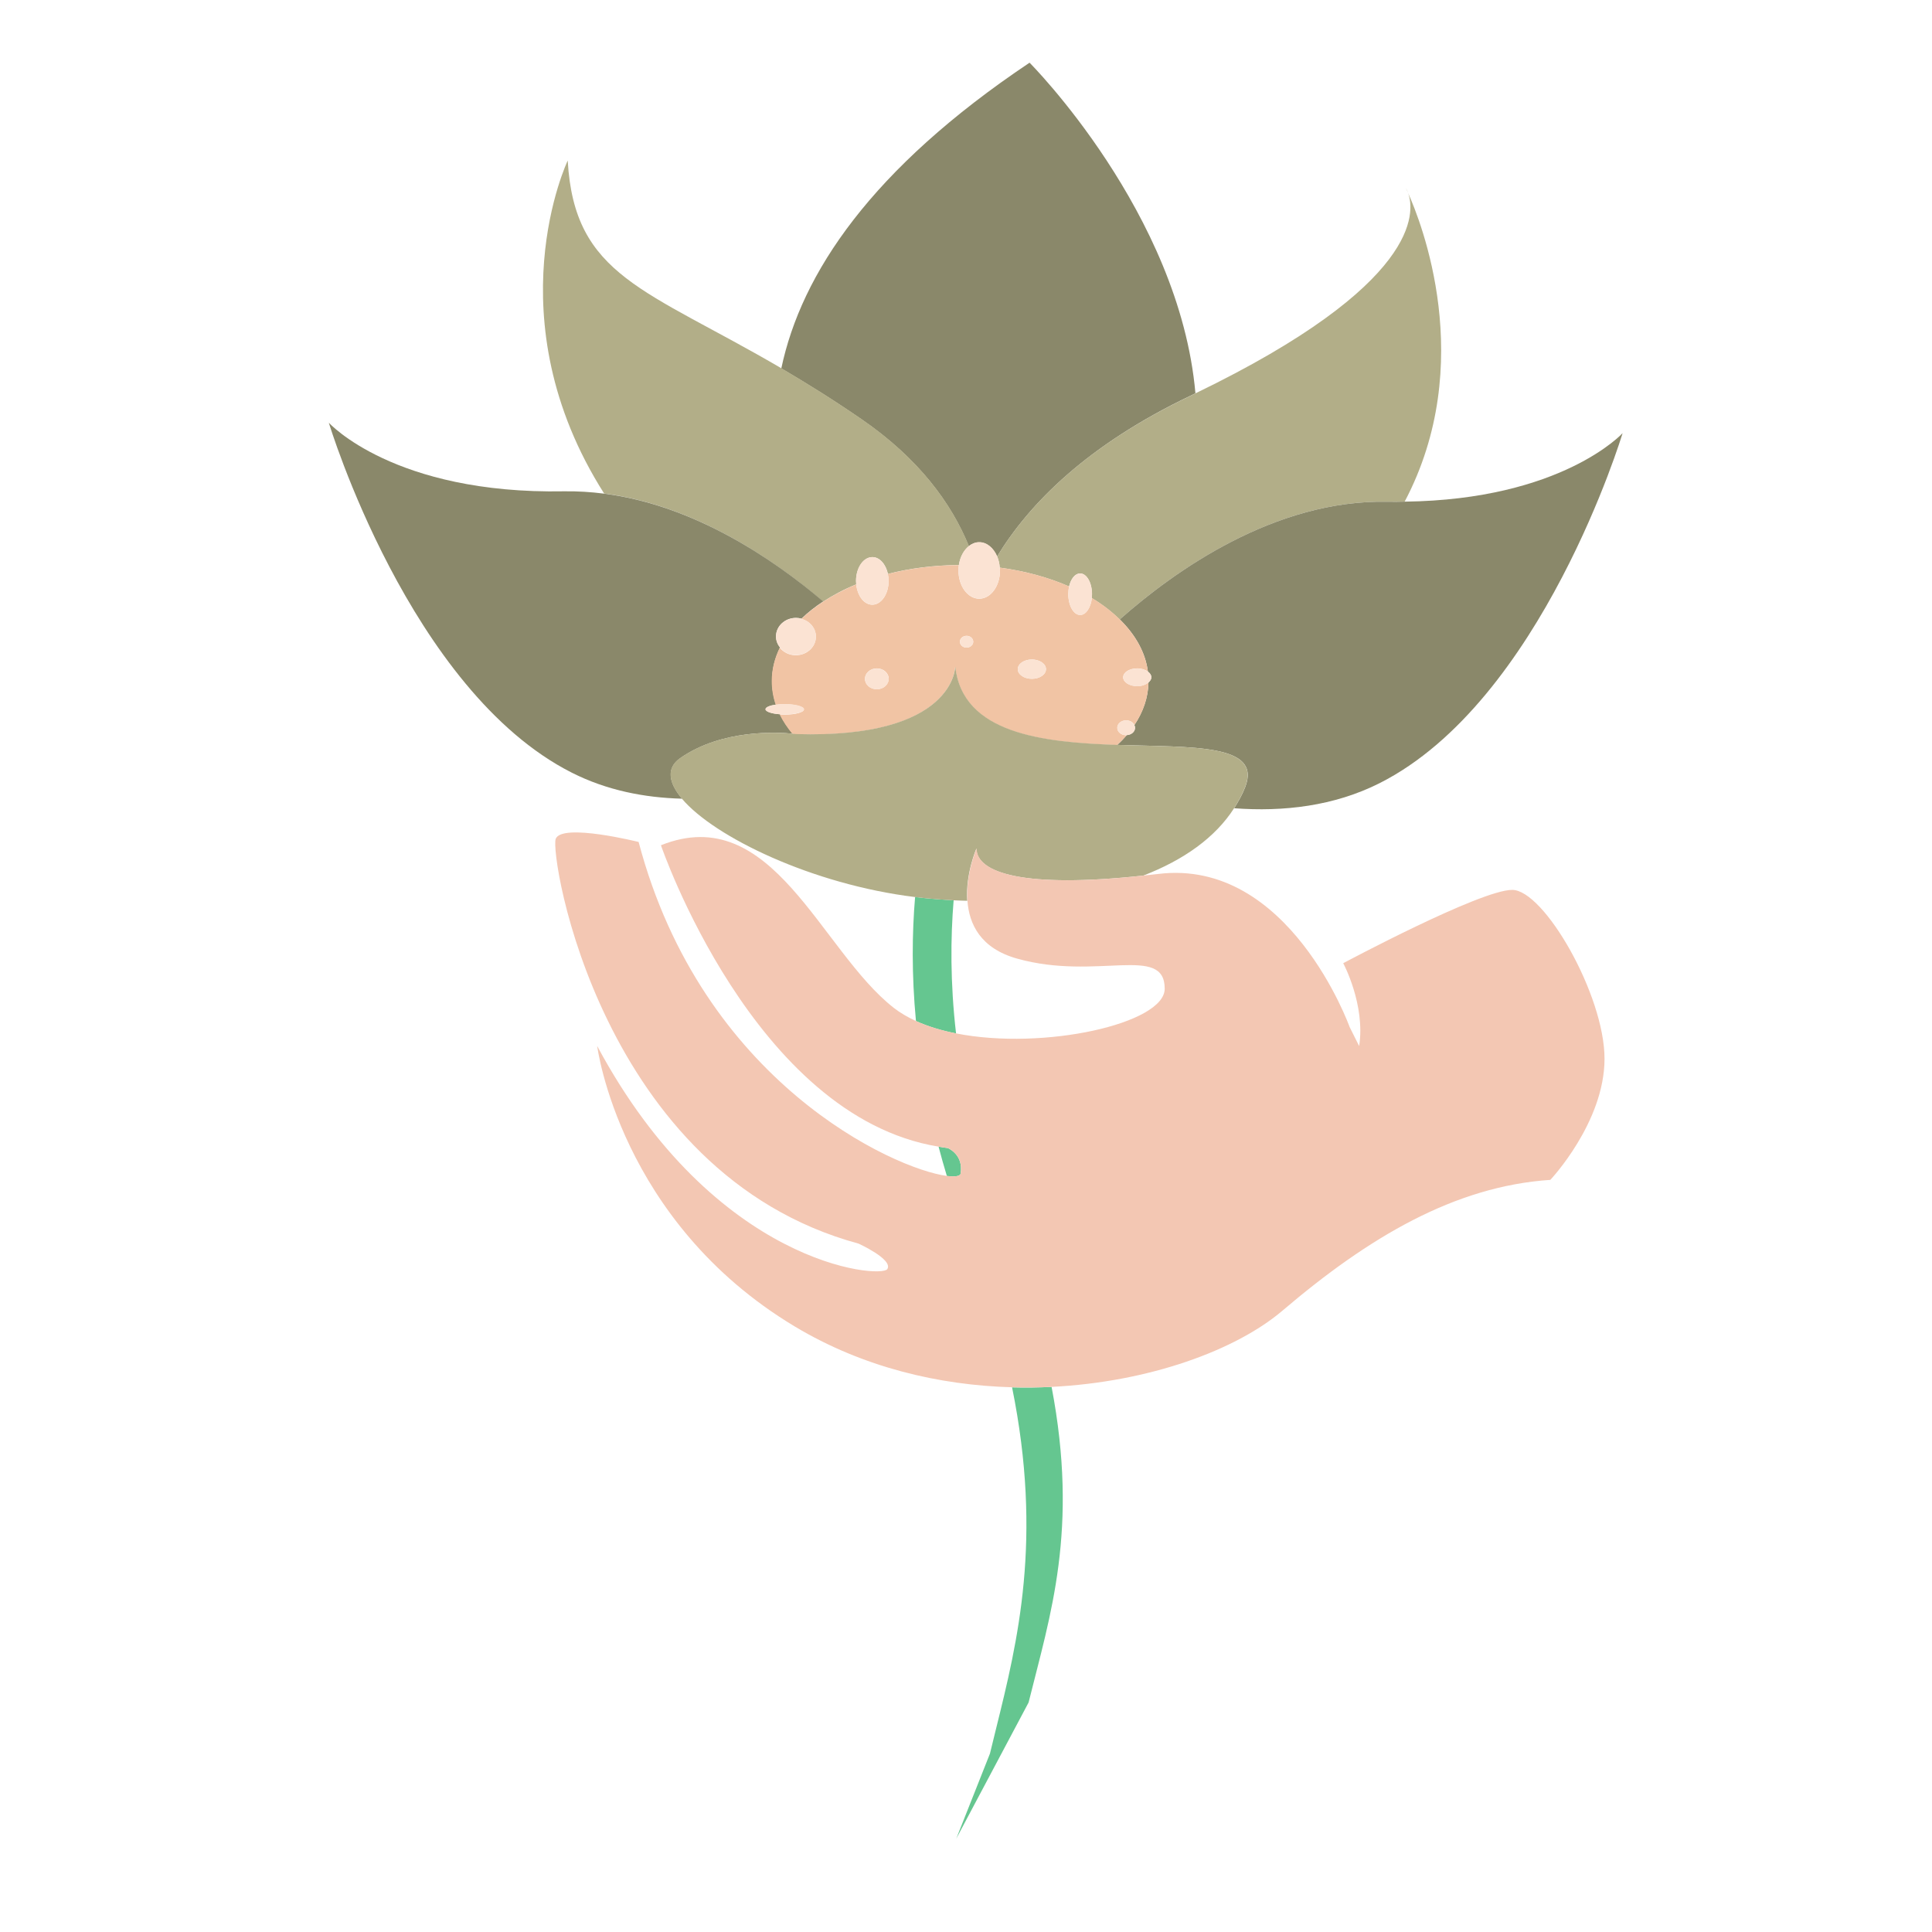 <?xml version="1.0" encoding="utf-8"?>
<!-- Generator: Adobe Illustrator 18.1.0, SVG Export Plug-In . SVG Version: 6.00 Build 0)  -->
<svg version="1.1" id="Layer_1" xmlns="http://www.w3.org/2000/svg" xmlns:xlink="http://www.w3.org/1999/xlink" x="0px" y="0px"
	 viewBox="0 0 2000 2000" enable-background="new 0 0 2000 2000" xml:space="preserve">
<g>
	<path fill="none" d="M989.7,1069.8c90.8,17.9,215.9-10.2,215.9-46.3c0-46.2-70.1-7.9-152.6-31.1c-38.2-10.7-49.9-35.9-51.6-59.9
		c-4.7-0.2-9.4-0.2-14.1-0.5C984,970.6,983.6,1017.1,989.7,1069.8z"/>
	<path fill="#65C690" d="M994.4,1214.9c3.3-19.8-13.2-26.4-13.2-26.4c-3.3-0.4-6.4-1-9.6-1.5c2.6,10,5.5,20.1,8.6,30.4
		C988.8,1218.4,994,1217.6,994.4,1214.9z"/>
	<path fill="#65C690" d="M987.2,932c-9.3-0.5-18.7-1.2-28.2-2.1c-3.9-0.4-7.8-0.8-11.7-1.3c-3.1,36.7-3.7,79.8,0.9,128.4
		c12.4,5.6,26.5,9.9,41.5,12.8C983.6,1017.1,984,970.6,987.2,932z"/>
	<path fill="#65C690" d="M1047.7,1436.2c31.9,157.2,5.7,263.3-16.4,352.6l-6.5,26.5l-34.9,88.1l74.9-141
		c22.6-91.1,52-178.9,23.8-326.7C1075.1,1436.4,1061.5,1436.6,1047.7,1436.2z"/>
	<path fill="#8A886A" d="M1002.9,565.4c3.2-2.5,6.8-4,10.7-4c8,0,14.8,5.9,18.6,14.7c33.6-55.2,93.6-115.5,200.1-166.4
		c1.8-0.9,3.4-1.7,5.2-2.6c-16.5-186.8-171.7-342.2-171.7-342.2c-164,109.8-236.3,218.3-257,316.5c25.4,14.9,53,32,82.8,52.5
		C951.1,474.8,984.8,521,1002.9,565.4z"/>
	<path fill="#B2AE88" d="M1457.7,199.8c-1.2-3.3-2.4-5.1-2.4-5.1S1456.2,196.4,1457.7,199.8z"/>
	<path fill="#B2AE88" d="M1032.2,576c1.5,3.5,2.4,7.4,2.7,11.6c26.3,3.5,50.6,10.2,71.8,19.5c1.8-7.9,6.2-13.5,11.4-13.5
		c6.8,0,12.3,9.6,12.3,21.5c0,1.4-0.1,2.7-0.2,4c11,6.6,20.7,14.1,28.9,22.2c56.9-50.4,160.3-124.1,276.8-121.9
		c6.3,0.1,12.2-0.1,18.2-0.1c75.6-143.3,16.6-290.5,3.6-319.4c7,19.5,13.5,94.3-220.2,207.3c-1.8,0.9-3.4,1.7-5.2,2.6
		C1125.8,460.5,1065.8,520.9,1032.2,576z"/>
	<path fill="#B2AE88" d="M886.4,604.9c-0.1-1.2-0.2-2.4-0.2-3.6c0-13.6,7.6-24.6,16.9-24.6c7.6,0,13.9,7.4,16.1,17.4
		c22.6-5.8,47.4-9,73.5-9.2c1.2-8.4,5.1-15.4,10.4-19.6c-18.2-44.4-51.8-90.6-111.3-131.5c-29.8-20.5-57.4-37.6-82.8-52.5
		c-140.7-82.3-214.5-94.9-221.3-215.1c0,0-77.8,162.9,37.7,344.7C719,523,801,579.1,852.1,622.8C862.4,616.1,873.8,610,886.4,604.9z
		"/>
	<path fill="#8A886A" d="M704.1,784.9c43.4-30.4,101.8-26.9,116.5-25.4c-5.3-6.4-9.8-13.1-13.2-20.1c-8.6-0.6-14.9-2.7-14.9-5.2
		c0-2.1,4.4-3.9,10.8-4.8c-2.7-7.9-4.1-16.1-4.1-24.6c0-12,2.9-23.6,8.3-34.5c-2.6-3.2-4.2-7.1-4.2-11.5c0-10.6,9.3-19.2,20.7-19.2
		c2,0,3.9,0.3,5.7,0.8c6.6-6.4,14.1-12.3,22.5-17.8C801,579.1,719,523,625.2,511c-13.4-1.7-27.1-2.6-41-2.4
		c-176.6,3.3-243.8-71-243.8-71S424,715,592,799.9c36,18.2,75,25.9,114.1,26.9C691.9,810.1,689.7,795,704.1,784.9z"/>
	<path fill="#8A886A" d="M1159.2,641.2c16.2,15.9,26.6,34.3,29.1,54c2.2,1.6,3.6,3.6,3.6,5.9c0,2-1.2,3.8-3,5.3
		c-0.3,15.6-5.5,30.5-14.6,44.2c0.4,0.9,0.7,1.8,0.7,2.8c0,4.1-3.8,7.3-8.6,7.6c-3,3.5-6.2,6.9-9.8,10.1
		c77.9,2.6,150-1.4,132.4,43.8c-3,7.7-7,14.8-11.4,21.8c51,3.8,103.4-2.2,150.6-26c168-84.8,251.5-362.3,251.5-362.3
		s-62.8,68.9-225.6,70.9c-6,0.1-11.9,0.3-18.2,0.1C1319.5,517.2,1216.1,590.8,1159.2,641.2z"/>
	<path fill="#F1C4A4" d="M1165.8,761.1c-5.1,0-9.2-3.4-9.2-7.7c0-4.3,4.1-7.7,9.2-7.7c3.9,0,7.2,2,8.5,4.9
		c9.2-13.6,14.3-28.5,14.6-44.2c-2.7,2.3-6.8,3.9-11.6,3.9c-8.1,0-14.6-4.1-14.6-9.2c0-5.1,6.5-9.2,14.6-9.2c4.4,0,8.3,1.3,11,3.3
		c-2.6-19.8-12.9-38.1-29.1-54c-8.2-8.1-17.9-15.5-28.9-22.2c-1.1,10-6.1,17.6-12.1,17.6c-6.8,0-12.3-9.6-12.3-21.5
		c0-2.8,0.3-5.6,0.9-8c-21.2-9.3-45.5-16-71.8-19.5c0.1,1,0.2,1.9,0.2,3c0,16.1-9.6,29.2-21.5,29.2c-11.9,0-21.5-13.1-21.5-29.2
		c0-1.9,0.2-3.8,0.4-5.6c-26,0.1-50.8,3.4-73.5,9.2c0.5,2.3,0.8,4.7,0.8,7.2c0,13.6-7.6,24.6-16.9,24.6c-8.5,0-15.4-9.1-16.6-21
		c-12.5,5.1-24,11.2-34.3,17.9c-8.4,5.5-15.9,11.4-22.5,17.8c8.7,2.3,15,9.6,15,18.4c0,10.6-9.3,19.2-20.8,19.2
		c-6.8,0-12.8-3.1-16.6-7.8c-5.3,10.9-8.3,22.5-8.3,34.5c0,8.4,1.4,16.6,4.1,24.6c2.8-0.4,5.9-0.6,9.2-0.6c11,0,20,2.4,20,5.4
		c0,3-8.9,5.4-20,5.4c-1.8,0-3.4-0.1-5.1-0.2c3.4,7,7.9,13.7,13.2,20.1c2.2,0.2,3.5,0.4,3.5,0.4c165,5,165-70,165-70
		c7.5,69.6,90.4,78.7,167.6,81.2c3.5-3.3,6.8-6.6,9.8-10.1C1166.2,761,1166,761.1,1165.8,761.1z M907.7,713.5
		c-6.8,0-12.3-4.8-12.3-10.8c0-5.9,5.5-10.8,12.3-10.8c6.8,0,12.3,4.8,12.3,10.8C919.9,708.7,914.4,713.5,907.7,713.5z
		 M1000.6,670.4c-3.8,0-6.9-2.7-6.9-6.1c0-3.4,3.1-6.1,6.9-6.1c3.8,0,6.9,2.7,6.9,6.1C1007.5,667.7,1004.4,670.4,1000.6,670.4z
		 M1068.2,682.7c8,0,14.6,4.5,14.6,10c0,5.5-6.5,10-14.6,10c-8.1,0-14.6-4.5-14.6-10C1053.6,687.2,1060.1,682.7,1068.2,682.7z"/>
	<path fill="#B2AE88" d="M987.2,932c4.8,0.3,9.4,0.3,14.1,0.5c-2-27.9,9.5-54.2,9.5-54.2c0,25.4,49,41.5,172.7,28.1
		c41.8-16.1,74.6-39.4,94-69.7c4.4-6.9,8.4-14.1,11.4-21.8c17.6-45.2-54.5-41.2-132.4-43.8c-77.2-2.6-160.1-11.6-167.6-81.2
		c0,0,0,75-165,70c0,0-1.3-0.2-3.5-0.4c-14.7-1.5-73.1-5-116.5,25.4c-14.4,10.1-12.1,25.2,2,41.9c33.7,39.8,135.1,88.8,241.2,101.8
		c3.9,0.5,7.8,0.9,11.7,1.3C968.5,930.8,977.9,931.5,987.2,932z"/>
	<path fill="#F3C7B3" d="M1565.4,921.2c-33,0-174.9,75.9-174.9,75.9s23.1,42.9,16.5,85.8l-9.9-19.8c0,0-62.7-174.9-198-158.4
		c-5.3,0.6-10.3,1.2-15.4,1.7c-123.8,13.4-172.7-2.7-172.7-28.1c0,0-11.5,26.3-9.5,54.2c1.7,24,13.4,49.3,51.6,59.9
		c82.5,23.1,152.6-15.2,152.6,31.1c0,36.1-125.1,64.2-215.9,46.3c-15-3-29.1-7.2-41.5-12.8c-8.5-3.9-16.3-8.4-23.1-13.7
		C849.2,983.9,799.7,828.7,684.2,875c0,0,95.8,280.7,287.4,312c3.2,0.5,6.4,1.2,9.6,1.5c0,0,16.5,6.6,13.2,26.4
		c-0.4,2.7-5.6,3.5-14.2,2.4c-54.8-7.1-253.5-97.4-319.1-345.7c0,0-79.2-19.8-85.8-3.3c-6.6,16.5,46.2,346.5,313.5,419.1
		c0,0,36.3,16.5,29.7,26.4c-6.6,9.9-178.2-3.3-300.3-231c0,0,23.1,181.5,204.6,290.4c70.9,42.5,149.7,60.8,224.9,62.9
		c13.8,0.4,27.4,0.2,40.8-0.4c101.2-5,191.2-38.1,239.2-79c89.1-75.9,178.2-128.7,277.2-135.3c0,0,56.1-59.4,56.1-125.4
		S1598.4,921.2,1565.4,921.2z"/>
	<path fill="#FBE3D3" d="M1013.7,619.7c11.9,0,21.5-13.1,21.5-29.2c0-1-0.1-2-0.2-3c-0.3-4.2-1.3-8.1-2.7-11.6
		c-3.7-8.7-10.6-14.7-18.6-14.7c-3.9,0-7.6,1.5-10.7,4c-5.3,4.2-9.2,11.2-10.4,19.6c-0.3,1.8-0.4,3.7-0.4,5.6
		C992.2,606.7,1001.8,619.7,1013.7,619.7z"/>
	<path fill="#FBE3D3" d="M903,625.9c9.3,0,16.9-11,16.9-24.6c0-2.5-0.3-4.9-0.8-7.2c-2.1-10-8.5-17.4-16.1-17.4
		c-9.3,0-16.9,11-16.9,24.6c0,1.2,0.1,2.4,0.2,3.6C887.6,616.8,894.6,625.9,903,625.9z"/>
	<path fill="#FBE3D3" d="M823.9,678.1c11.5,0,20.8-8.6,20.8-19.2c0-8.7-6.4-16-15-18.4c-1.8-0.5-3.7-0.8-5.7-0.8
		c-11.5,0-20.7,8.6-20.7,19.2c0,4.3,1.6,8.2,4.2,11.5C811.1,675.1,817.1,678.1,823.9,678.1z"/>
	<path fill="#FBE3D3" d="M907.7,692c-6.8,0-12.3,4.8-12.3,10.8c0,6,5.5,10.8,12.3,10.8c6.8,0,12.3-4.8,12.3-10.8
		C919.9,696.8,914.4,692,907.7,692z"/>
	<path fill="#FBE3D3" d="M1068.2,702.7c8,0,14.6-4.5,14.6-10c0-5.5-6.5-10-14.6-10c-8.1,0-14.6,4.5-14.6,10
		C1053.6,698.2,1060.1,702.7,1068.2,702.7z"/>
	<path fill="#FBE3D3" d="M1118.2,636.7c6,0,11-7.6,12.1-17.6c0.1-1.3,0.2-2.6,0.2-4c0-11.9-5.5-21.5-12.3-21.5
		c-5.2,0-9.6,5.6-11.4,13.5c-0.6,2.5-0.9,5.2-0.9,8C1105.9,627,1111.4,636.7,1118.2,636.7z"/>
	<path fill="#FBE3D3" d="M1162.7,701.2c0,5.1,6.5,9.2,14.6,9.2c4.9,0,9-1.6,11.6-3.9c1.7-1.5,3-3.3,3-5.3c0-2.3-1.5-4.3-3.6-5.9
		c-2.7-2-6.5-3.3-11-3.3C1169.2,692,1162.7,696.1,1162.7,701.2z"/>
	<path fill="#FBE3D3" d="M1000.6,658.2c-3.8,0-6.9,2.7-6.9,6.1c0,3.4,3.1,6.1,6.9,6.1c3.8,0,6.9-2.7,6.9-6.1
		C1007.5,660.9,1004.4,658.2,1000.6,658.2z"/>
	<path fill="#FBE3D3" d="M832.4,734.2c0-3-8.9-5.4-20-5.4c-3.3,0-6.5,0.2-9.2,0.6c-6.4,0.9-10.8,2.7-10.8,4.8
		c0,2.5,6.3,4.6,14.9,5.2c1.6,0.1,3.3,0.2,5.1,0.2C823.4,739.6,832.4,737.2,832.4,734.2z"/>
	<path fill="#FBE3D3" d="M1165.8,745.7c-5.1,0-9.2,3.4-9.2,7.7c0,4.3,4.1,7.7,9.2,7.7c0.2,0,0.4-0.1,0.6-0.1
		c4.8-0.3,8.6-3.5,8.6-7.6c0-1-0.3-1.9-0.7-2.8C1173,747.8,1169.7,745.7,1165.8,745.7z"/>
</g>
</svg>
